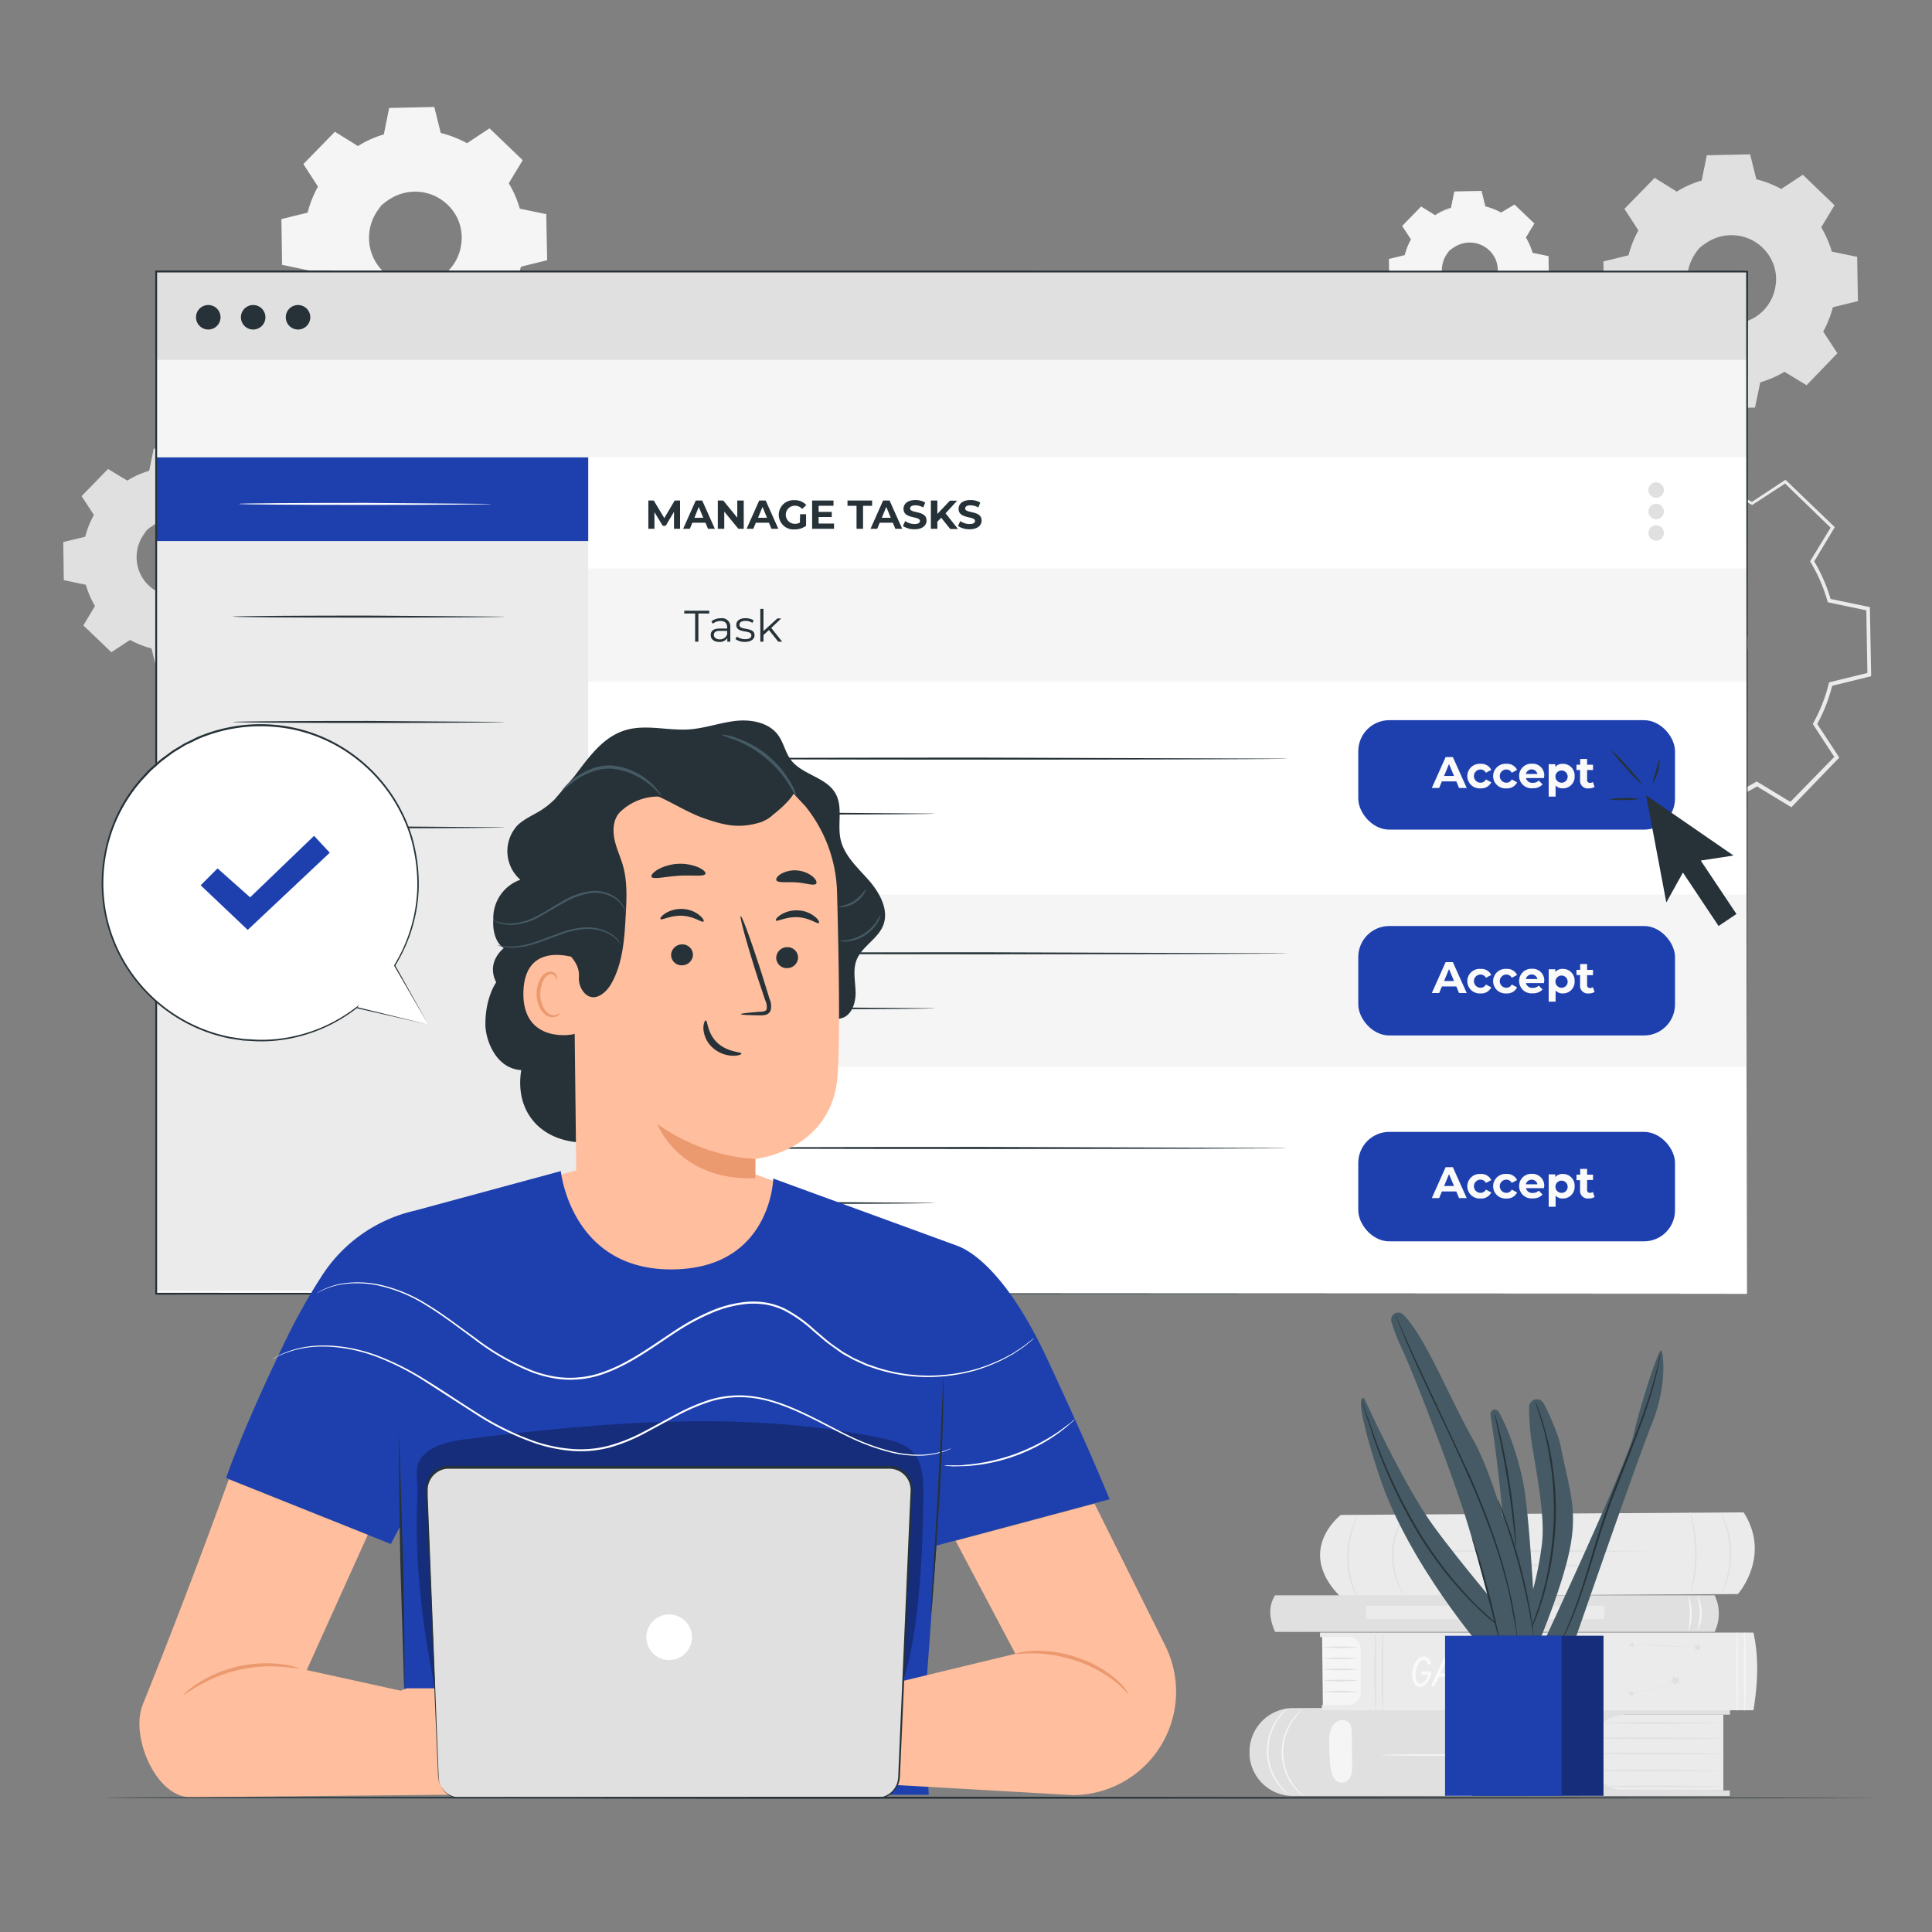 <svg xmlns="http://www.w3.org/2000/svg" xmlns:xlink="http://www.w3.org/1999/xlink" viewBox="0 0 500 500" xmlns:v="https://vecta.io/nano"><rect x="0" y="0" width="500" height="500" fill="#808080" stroke="none"/><style><![CDATA[.Q{fill:#263238}.R{fill:#e0e0e0}.S{fill:#1e40af}.T{fill:#f5f5f5}.U{fill:#ffbe9d}.V{fill:#ebebeb}.W{fill:#eb996e}.X{fill:#455a64}]]></style><path d="M347,392.07s-11.73,8.94-.49,20.75a1,1,0,0,0,.75.31l102.5-.59s8.75-9.82,1.49-21.14Z" class="V"/><path d="M427.06 401.4c0 .12-12.76.21-28.5.21s-28.51-.09-28.51-.21 12.76-.21 28.51-.21l28.5.21zm-15.94 3.71c0 .11-6 .21-13.4.21s-13.4-.1-13.4-.21 6-.21 13.4-.21 13.4.1 13.4.21zm26.42 7.1c-.06 0 .23-1.18.55-3.08a42.6 42.6 0 0 0-.14-14.94l-.6-3.07a3.53 3.53 0 0 1 .29.79 23.19 23.19 0 0 1 .59 2.22 36.46 36.46 0 0 1 .15 15.05l-.55 2.23a3.44 3.44 0 0 1-.29.8zm7.65-20.93a3 3 0 0 1 .46.74 9.79 9.79 0 0 1 .46.92l.52 1.25a22.35 22.35 0 0 1 1 3.4 25 25 0 0 1 .44 4.32 24.28 24.28 0 0 1-.38 4.32 20.87 20.87 0 0 1-.92 3.42 12.26 12.26 0 0 1-.5 1.26 7.32 7.32 0 0 1-.44.92 3.42 3.42 0 0 1-.44.75c-.08 0 .5-1.13 1.11-3a24.87 24.87 0 0 0 .82-3.39 27.83 27.83 0 0 0 .34-4.25 26.29 26.29 0 0 0-.41-4.24 24.47 24.47 0 0 0-.88-3.38l-1.18-3.04zm-82.05 21.06s-.19-.22-.48-.68a6.46 6.46 0 0 1-.48-.86 11.87 11.87 0 0 1-.55-1.17 19 19 0 0 1-1-3.24 21.23 21.23 0 0 1-.39-4.13 20.18 20.18 0 0 1 .51-4.12 17.3 17.3 0 0 1 1.08-3.2 10.42 10.42 0 0 1 .58-1.16 7.39 7.39 0 0 1 .5-.85 3.09 3.09 0 0 1 .5-.67c.07 0-.59 1-1.31 2.79a19.77 19.77 0 0 0-1 3.18 21.64 21.64 0 0 0-.47 4 22.27 22.27 0 0 0 .36 4.05 19.79 19.79 0 0 0 .9 3.2l1.25 2.86zm-11.07 2.5a4.18 4.18 0 0 1-.53-.77 9 9 0 0 1-.53-1 12.79 12.79 0 0 1-.62-1.32 21.69 21.69 0 0 1-1.18-3.62 24.94 24.94 0 0 1-.57-4.62 24.35 24.35 0 0 1 .37-4.65 21.57 21.57 0 0 1 1-3.66 14.25 14.25 0 0 1 .56-1.35 9.14 9.14 0 0 1 .49-1 4 4 0 0 1 .5-.8c.07 0-.59 1.21-1.27 3.23a24.64 24.64 0 0 0-.92 3.64 24.12 24.12 0 0 0 .21 9.12 23.59 23.59 0 0 0 1.07 3.59l1.42 3.21z" class="R"/><path d="M446,443.75v19.62H408V443.75Z" class="V"/><g class="R"><path d="M323.38 453.74v.52a11.24 11.24 0 0 0 11.29 10.53h113v-1.42h-26.78a9.81 9.81 0 0 1-9.8-9.81h0a9.81 9.81 0 0 1 9.8-9.81h26.84v-2.08l-113.07.38a11.3 11.3 0 0 0-11.28 11.69zm122.62.08c0 .12-7.81.21-17.43.21s-17.43-.09-17.43-.21 7.8-.2 17.43-.2l17.43.2zm-.59 4.42c0 .12-7.39.21-16.49.21s-16.5-.09-16.5-.21 7.39-.2 16.5-.2l16.49.2z"/><path d="M446 462.28c0 .12-6.64.21-14.83.21s-14.83-.09-14.83-.21 6.64-.2 14.83-.2l14.83.2zm0-12.43c0 .12-7.65.21-17.07.21s-17.08-.09-17.08-.21 7.65-.21 17.08-.21l17.07.21zm-.59-3.97c0 .11-6.81.21-15.2.21S415 446 415 445.88s6.8-.21 15.19-.21l15.22.21z"/></g><path d="M337.07 442.38a24.88 24.88 0 0 0-2.4 2.86 14.51 14.51 0 0 0 .2 16.8 23.81 23.81 0 0 0 2.47 2.8 3.73 3.73 0 0 1-.82-.6 12.86 12.86 0 0 1-1.89-2 14.33 14.33 0 0 1-.2-17.15 12.82 12.82 0 0 1 1.84-2.07 4.25 4.25 0 0 1 .8-.64zm-3.82-.38a23.69 23.69 0 0 0-2.4 2.86 14.52 14.52 0 0 0 .2 16.81 26.06 26.06 0 0 0 2.46 2.79 4.19 4.19 0 0 1-.81-.6 12.86 12.86 0 0 1-1.89-2 14.29 14.29 0 0 1-.2-17.15 12.82 12.82 0 0 1 1.84-2.07 3.9 3.9 0 0 1 .8-.64zm76.81.38a24.23 24.23 0 0 0-2.41 2.86 14.55 14.55 0 0 0 .2 16.8 23.81 23.81 0 0 0 2.47 2.8 3.85 3.85 0 0 1-.81-.6 12.86 12.86 0 0 1-1.89-2 14.31 14.31 0 0 1-.21-17.15 12.82 12.82 0 0 1 1.84-2.07 3.77 3.77 0 0 1 .81-.64zm-3.83-.38a26.2 26.2 0 0 0-2.4 2.86 14.52 14.52 0 0 0 .2 16.81 24.13 24.13 0 0 0 2.47 2.79 3.73 3.73 0 0 1-.82-.6 13.35 13.35 0 0 1-1.89-2 14.33 14.33 0 0 1-.2-17.15 12.82 12.82 0 0 1 1.84-2.07 4.25 4.25 0 0 1 .8-.64zm-56.3 14.5l-.1-8a5.66 5.66 0 0 0-.28-2 1.93 1.93 0 0 0-1.52-1.28c-1-.44-2.55.39-3.25 1.54a7.56 7.56 0 0 0-.78 3.91 55.25 55.25 0 0 0 .3 6.3 7.48 7.48 0 0 0 .74 2.89 2.41 2.41 0 0 0 4.57-.39 7.86 7.86 0 0 0 .32-2.97zm43.91-2.29c0 .11-8.18.2-18.25.2s-18.26-.09-18.26-.2 8.17-.21 18.26-.21l18.25.21zm-51.48-12.61l-.21-18.6h10.12l.35 18.6h-10.26z" class="T"/><path d="M351.68 426.31a52.81 52.81 0 0 1-9.41 0 52.81 52.81 0 0 1 9.41 0zm0 2.87a52.81 52.81 0 0 1-9.41 0 52.81 52.81 0 0 1 9.41 0zm0 2.87a52.81 52.81 0 0 1-9.41 0 52.81 52.81 0 0 1 9.41 0zm0 2.87a52.81 52.81 0 0 1-9.41 0 52.81 52.81 0 0 1 9.41 0zm0 2.87a52.81 52.81 0 0 1-9.41 0 52.81 52.81 0 0 1 9.41 0z" class="R"/><path d="M341.62,422.51H453.79c1.38,6.16,1.19,12.93,0,20.1H342.1v-1.37h6.82a3.22,3.22,0,0,0,3.22-3.22V426.9a3.23,3.23,0,0,0-3.22-3.23h-7.3Z" class="V"/><path d="M368.14 432.57H370a.49.49 0 0 1 .2.05.39.39 0 0 1 .2.35.37.37 0 0 1 0 .12 4.21 4.21 0 0 1-.12.48 5.31 5.31 0 0 1-1.17 2.12 2.23 2.23 0 0 1-1.6.83h-.23a1.82 1.82 0 0 1-1.27-.92 4.22 4.22 0 0 1-.56-2.25 6.43 6.43 0 0 1 .22-1.61 5.33 5.33 0 0 1 1.12-2.17 2.22 2.22 0 0 1 1.68-.89 1.57 1.57 0 0 1 .71.16 2.23 2.23 0 0 1 1.09 1.36.45.45 0 0 1 .05.19.36.36 0 0 1-.06.2.38.38 0 0 1-.34.2h-.13a.38.38 0 0 1-.26-.25h0a2 2 0 0 0-.22-.44 1 1 0 0 0-1.52-.31 3.33 3.33 0 0 0-1 1.47 5.62 5.62 0 0 0-.44 2.11 3.84 3.84 0 0 0 .32 1.66 1.08 1.08 0 0 0 1 .73 1.32 1.32 0 0 0 .9-.54 5 5 0 0 0 1-1.74h-1.34c-.29-.05-.44-.2-.45-.46a.5.5 0 0 1 0-.13.44.44 0 0 1 .36-.32zm6.36-3.65a.39.39 0 0 1 .05.13c.08.28.52 2.59 1.32 6.95a.2.2 0 0 1 0 .1.41.41 0 0 1-.05.21.37.37 0 0 1-.34.21h-.06a.37.37 0 0 1-.31-.28l-.45-2.31h-2.3l-1.11 2.32a.3.3 0 0 1 0 .08.44.44 0 0 1-.34.2.44.44 0 0 1-.22-.07.4.4 0 0 1-.19-.34.27.27 0 0 1 0-.12l.34-.76 2.9-6.23a.42.42 0 0 1 .39-.28.4.4 0 0 1 .37.19zm-.5 1.55l-1.25 2.62h1.76zm6.76 6.05h-3.38a.44.44 0 0 1-.22-.07.63.63 0 0 1-.16-.45h0q0-.19.93-6.92v-.15a.39.39 0 0 1 .37-.24.34.34 0 0 1 .18 0 .37.37 0 0 1 .22.36c0 .3-.11.94-.23 1.9l-.61 4.67h2.87a.54.54 0 0 1 .22.05.37.37 0 0 1 .26.37.51.51 0 0 1 0 .13.49.49 0 0 1-.45.35zm4.62-7.6a.39.39 0 0 1 .05.13c.08.28.52 2.59 1.32 6.95a.2.2 0 0 1 0 .1.54.54 0 0 1 0 .21.37.37 0 0 1-.34.21h-.06a.36.36 0 0 1-.31-.28l-.45-2.31h-2.3l-1.11 2.32a.3.3 0 0 1 0 .08.44.44 0 0 1-.34.2.44.44 0 0 1-.22-.07.4.4 0 0 1-.19-.34.27.27 0 0 1 0-.12l.34-.76 2.9-6.23a.42.42 0 0 1 .38-.28.4.4 0 0 1 .33.19zm-.5 1.55l-1.25 2.62h1.76zm5.89 2.44l.61 1.69.52 1.53a.36.36 0 0 1-.06.2.39.39 0 0 1-.34.19.38.38 0 0 1-.33-.28l-.07-.17-.9-2.38-1.91 2.61a.51.51 0 0 1-.36.22.42.42 0 0 1-.21-.06.37.37 0 0 1-.19-.34V436a1.09 1.09 0 0 1 .2-.33l2.13-3-.23-.64-1.08-3a.35.35 0 0 1 .05-.2.34.34 0 0 1 .33-.2.38.38 0 0 1 .37.22l1.13 3 2.26-3.07a.43.43 0 0 1 .35-.19.41.41 0 0 1 .19 0 .38.38 0 0 1 .2.36.49.49 0 0 1-.05.18zm8.37-4.17a.41.41 0 0 1 .18.05.39.39 0 0 1 .22.34l-.92 7.09a4.26 4.26 0 0 1-.72 1.84 2.6 2.6 0 0 1-3.33.82 2.4 2.4 0 0 1-1.19-1.05.41.41 0 0 1-.05-.19.36.36 0 0 1 .06-.2.38.38 0 0 1 .35-.2.35.35 0 0 1 .3.16 2.21 2.21 0 0 0 1.74 1 1.75 1.75 0 0 0 1.34-.68 3.78 3.78 0 0 0 .74-2.13 1.93 1.93 0 0 1-.5.53 2 2 0 0 1-1.21.4h-.22a1.8 1.8 0 0 1-1.29-.92 4.22 4.22 0 0 1-.56-2.25l.05-1.27c.07-.69.22-1.66.46-2.92a.49.49 0 0 1 0-.11.37.37 0 0 1 .36-.28.39.39 0 0 1 .2.06.35.35 0 0 1 .2.32c0 .21-.07.72-.19 1.54a20.94 20.94 0 0 0-.27 2.36 4.71 4.71 0 0 0 .31 1.83c.23.55.56.83 1 .83h.13a1.85 1.85 0 0 0 1-.81 4.93 4.93 0 0 0 .84-1.86l.51-3.86a1.09 1.09 0 0 1 0-.17.39.39 0 0 1 .46-.27z" fill="#fafafa"/><path d="M449.58 442.87c-.12 0-.21-4.62-.21-10.31s.09-10.31.21-10.31.2 4.61.2 10.31-.09 10.31-.2 10.31z" class="T"/><use xlink:href="#A" class="R"/><use xlink:href="#A" x="93.76" class="T"/><g class="R"><use xlink:href="#A" x="-1.84"/><path d="M422.38 425.65h0l11.85 9.56.11.09h-.13l-1.58.42-10 2.63h0l-9.07-3.85-2.57-1.1-.68-.29-.17-.08h-.06.07l.17.07.69.28 2.58 1.07 9.09 3.8h0l10-2.64 1.57-.42v.12l-11.83-9.6"/><path d="M433.14 433.69l.65.6.87-.18-.38.8.44.77-.88-.12-.59.67-.16-.88-.82-.35.78-.43.09-.88zm-11.37 3.76l.44.37.55-.15-.21.53.32.48-.57-.04-.36.45-.14-.55-.54-.21.49-.3.02-.58zm-12.56-5.15l.7.05.44-.56.17.68.67.25-.6.37-.03.71-.54-.45-.68.19.26-.65-.39-.59zm29.25-6.5l.7.04.44-.55.17.68.66.24-.59.38-.03.7-.54-.45-.68.2.26-.66-.39-.58zm-16.66-.47l.45.03.28-.35.11.43.42.16-.38.24-.01.45-.35-.29-.43.13.16-.42-.25-.38z"/><path d="M439.45 426.29l-8.57-.28-8.56-.45c0-.04 3.84.08 8.57.28l8.56.45zm4.3-3.95H330c-1.49-3.39-1.86-6.6 0-9.47h113.75a10.94 10.94 0 0 1 0 9.47z"/></g><path d="M353.55 415.57h61.63v3.45h-61.63z" class="V"/><path d="M334.36 422.39a3.12 3.12 0 0 1-.9-1.15 8.17 8.17 0 0 1-1-3.36 8.37 8.37 0 0 1 .43-3.49 3.27 3.27 0 0 1 .69-1.28 11.93 11.93 0 0 1-.41 1.37 9.92 9.92 0 0 0-.3 3.36 9.73 9.73 0 0 0 .89 3.27 13.54 13.54 0 0 1 .6 1.28zm2.46 0a3.24 3.24 0 0 1-.9-1.15 8.33 8.33 0 0 1-.6-6.85 3.19 3.19 0 0 1 .68-1.28 10.54 10.54 0 0 1-.4 1.37 9.5 9.5 0 0 0 .58 6.63 13.54 13.54 0 0 1 .64 1.28z" class="R"/><path d="M439.15 422.17a19.43 19.43 0 0 0 .8-4.63 19.09 19.09 0 0 0-.75-4.64 8.15 8.15 0 0 1 1.17 4.64 8.43 8.43 0 0 1-1.22 4.63zm-2.15-.03c-.12 0 .36-2 .35-4.53s-.48-4.51-.36-4.54a11.06 11.06 0 0 1 .77 4.54 10.89 10.89 0 0 1-.76 4.53z" class="T"/><g class="R"><path d="M433.91 49.63a27.29 27.29 0 0 1 6.55-2.85l1.35-6.48 11-.19 1.58 6.43a26.9 26.9 0 0 1 6.61 2.61l5.54-3.63 7.88 7.62-3.42 5.65a27.18 27.18 0 0 1 2.85 6.56l6.48 1.35.19 11-6.43 1.58a27.3 27.3 0 0 1-2.61 6.64l3.62 5.54-7.61 7.88-5.66-3.43a27 27 0 0 1-6.55 2.85l-1.35 6.48-11 .19-1.55-6.43a26.9 26.9 0 0 1-6.64-2.61L429.2 100l-7.88-7.61 3.43-5.66a27.18 27.18 0 0 1-2.85-6.56l-6.48-1.35-.19-11 6.43-1.58a26.9 26.9 0 0 1 2.61-6.64l-3.63-5.54 7.61-7.88 5.66 3.43zm5.84 14.59a11.76 11.76 0 1 0 16.62-.29 11.76 11.76 0 0 0-16.62.29z"/><path d="M439.75 64.22a9.17 9.17 0 0 1 2.19-1.92 11.73 11.73 0 0 1 7.67-1.81 11.85 11.85 0 0 1 5.21 1.85 12 12 0 0 1 4.18 4.75 11.72 11.72 0 0 1 1.07 3.3 11.25 11.25 0 0 1 .06 3.62 12 12 0 0 1-9.92 10.27 11.3 11.3 0 0 1-3.62.07 11.53 11.53 0 0 1-3.33-1 12.07 12.07 0 0 1-4.9-4 11.88 11.88 0 0 1-2-5.15 11.73 11.73 0 0 1 1.54-7.72 9.07 9.07 0 0 1 1.84-2.26c.07.06-.71.77-1.61 2.39a11.69 11.69 0 0 0-1.3 7.52 11.53 11.53 0 0 0 6.71 8.7 10.79 10.79 0 0 0 3.17.88 10.64 10.64 0 0 0 3.42-.08 11.39 11.39 0 0 0 9.38-9.71 10.65 10.65 0 0 0 0-3.43 11 11 0 0 0-1-3.13 11.54 11.54 0 0 0-8.92-6.4 11.65 11.65 0 0 0-7.48 1.57c-1.61.96-2.3 1.76-2.36 1.69zm-5.84-14.59l-.36-.19-1.09-.63-4.26-2.52h.13l-7.56 7.93v-.21l3.65 5.52.06.1-.05.1a26.93 26.93 0 0 0-2.58 6.61v.13h-.13l-6.43 1.59.19-.23.21 11-.21-.26 6.52 1.3h.16l.05.16a26.39 26.39 0 0 0 2.79 6.51l.09.15-.09.16-3.43 5.66v-.37l7.89 7.6h-.39l5.53-3.63.16-.11.17.1a26.85 26.85 0 0 0 6.57 2.57l.19.05.05.19 1.58 6.43-.33-.25 11-.19-.32.26 1.34-6.48v-.2l.2-.06a26.63 26.63 0 0 0 6.46-2.8h0l.18-.1.17.1 5.63 3.38h-.42l7.61-7.88v.41L471.22 86l-.11-.17.1-.18a26.65 26.65 0 0 0 2.58-6.56l.05-.19h.19l6.44-1.57-.25.32-.18-11 .25.3-6.49-1.36h-.17v-.17a26.7 26.7 0 0 0-2.9-6.42l-.09-.16.09-.15 3.44-5.69.05.35-7.87-7.63h.32l-5.54 3.62-.13.08-.12-.08a27.21 27.21 0 0 0-6.59-2.61h-.13v-.13l-1.55-6.44.19.16-10.95.14.14-.12-1.39 6.48v.06h-.07a27.7 27.7 0 0 0-5 1.92l-1.18.62a2.17 2.17 0 0 1-.4.2 2.84 2.84 0 0 1 .37-.25l1.15-.66a25.56 25.56 0 0 1 5-2l-.08.08 1.31-6.49v-.12h.12l11-.24h.15v.16l1.6 6.43-.16-.17a27.38 27.38 0 0 1 6.71 2.62h-.25l5.53-3.64.17-.11.15.14 7.9 7.59.16.16-.12.19-3.42 5.67v-.31a27.51 27.51 0 0 1 2.89 6.62l-.23-.21 6.48 1.34h.25v.25l.2 11v.26l-.25.06-6.43 1.58.24-.23a27.18 27.18 0 0 1-2.65 6.66v-.34l3.63 5.54.15.22-.19.19-7.6 7.89-.19.19-.23-.14-5.66-3.43h.35a26.73 26.73 0 0 1-6.65 2.88l.24-.25-1.35 6.48-.05.26h-.27l-11 .18h-.26l-.06-.26-1.57-6.43.23.24a27.7 27.7 0 0 1-6.72-2.65h.33l-5.54 3.63-.21.14-.18-.18-7.87-7.62-.17-.17.12-.2 3.44-5.65v.3a27.35 27.35 0 0 1-2.87-6.63l.21.2-6.48-1.37h-.2v-.22l-.16-11v-.19h.19l6.43-1.56-.16.16a27.09 27.09 0 0 1 2.66-6.69v.2l-3.61-5.55-.07-.11.09-.1 7.66-7.84.06-.06h.07l4.17 2.59 1.07.68a3.59 3.59 0 0 1 .39.3zM32.92 124.41a24.06 24.06 0 0 1 5.74-2.49l1.18-5.67 9.58-.17 1.38 5.63a23.25 23.25 0 0 1 5.81 2.29l4.85-3.17 6.89 6.66-3 5a23.82 23.82 0 0 1 2.49 5.73l5.67 1.18.17 9.58-5.63 1.38a23 23 0 0 1-2.29 5.82l3.18 4.82-6.66 6.9-5-3a23.05 23.05 0 0 1-5.73 2.49L50.42 173l-9.58.17-1.38-5.62a23.73 23.73 0 0 1-5.82-2.29l-4.84 3.17-6.9-6.65 3-4.95a23.28 23.28 0 0 1-2.49-5.74l-5.68-1.18-.16-9.58L22.2 139a23.66 23.66 0 0 1 2.29-5.81l-3.17-4.85 6.68-6.93 5 3zM38 137.18a10.28 10.28 0 1 0 14.54-.26 10.28 10.28 0 0 0-14.54.26z"/><path d="M38 137.18a7.75 7.75 0 0 1 2-1.68 10.27 10.27 0 0 1 6.71-1.59 10.45 10.45 0 0 1 8.24 5.77 10.1 10.1 0 0 1 .94 2.89 9.9 9.9 0 0 1 0 3.17 10.5 10.5 0 0 1-8.67 9 9.94 9.94 0 0 1-3.17.05 9.83 9.83 0 0 1-2.92-.83 10.59 10.59 0 0 1-4.28-3.54 10.46 10.46 0 0 1-1.78-4.5 10.26 10.26 0 0 1 1.35-6.76 7.62 7.62 0 0 1 1.61-2 24.86 24.86 0 0 0-1.41 2.08 10.35 10.35 0 0 0-1.14 6.59 10.09 10.09 0 0 0 5.87 7.6 9.57 9.57 0 0 0 2.77.77 9.46 9.46 0 0 0 3-.06 10 10 0 0 0 8.2-8.5 9.42 9.42 0 0 0 0-3 9.05 9.05 0 0 0-.87-2.74 10.05 10.05 0 0 0-7.8-5.6 10.32 10.32 0 0 0-6.54 1.37 25.08 25.08 0 0 0-2.11 1.51zm-5.08-12.77a2.33 2.33 0 0 1-.31-.17l-.95-.55-3.74-2.2h.12l-6.62 6.94v-.19l3.19 4.83.06.09-.05.09a23.67 23.67 0 0 0-2.23 5.75v.11h-.11l-5.62 1.39.16-.2.19 9.58-.19-.22 5.68 1.17h.14v.14a23.59 23.59 0 0 0 2.47 5.66l.08.13-.08.14-3 4.95v-.32l6.9 6.65h-.34l4.82-3.18.14-.09.15.08a23.06 23.06 0 0 0 5.74 2.26h.17v.17l1.39 5.62-.29-.22 9.58-.17-.28.23 1.18-5.67v-.17l.17-.05a22.92 22.92 0 0 0 5.65-2.46h0l.15-.09.15.09 5 3-.36.05 6.66-6.89v.36l-3.17-4.85-.09-.14.08-.15a22.93 22.93 0 0 0 2.26-5.75V150h.16l5.63-1.38-.21.28-.16-9.58.21.26-5.67-1.19h-.15v-.16a23.2 23.2 0 0 0-2.45-5.67l-.08-.13.08-.13 3-5v.3L61.3 121h.28l-4.85 3.16-.11.07-.11-.06a23.67 23.67 0 0 0-5.76-2.29h-.11v-.12l-1.36-5.63.17.13-9.58.13.12-.1-1.21 5.66v.05h-.06a24.38 24.38 0 0 0-4.38 1.69l-1 .54a3 3 0 0 1-.35.17l.32-.22 1-.58a22.68 22.68 0 0 1 4.38-1.78l-.07.07 1.15-5.68v-.1h.1l9.59-.21h.13v.14l1.4 5.62-.15-.14a23.8 23.8 0 0 1 5.88 2.29h-.22l4.83-3.19.15-.1.13.13 6.91 6.64.14.14-.1.16-3 5v-.26a23.51 23.51 0 0 1 2.52 5.79l-.2-.19 5.68 1.17.21.05v.22l.18 9.58v.22l-.21.06-5.63 1.38.21-.21a23.88 23.88 0 0 1-2.32 5.86V156q1.56 2.4 3.17 4.84l.13.19-.16.17-6.66 6.9-.16.17-.2-.12-5-3h.3a24.3 24.3 0 0 1-5.8 2.52l.21-.23-1.18 5.67-.05.23h-.24l-9.58.16h-.23v-.23l-1.38-5.63.21.21a23.65 23.65 0 0 1-5.88-2.32h.29L29 168.67l-.18.12-.16-.15-6.94-6.64-.15-.15.11-.18 3-5v.33a24 24 0 0 1-2.51-5.8l.19.17-5.67-1.19h-.18V150q-.07-5.06-.14-9.59v-.16h.17l5.63-1.37-.14.14a23.73 23.73 0 0 1 2.32-5.85v.18l-3.16-4.85-.06-.11.08-.08 6.69-6.86h.06.06l3.65 2.27.94.59z"/></g><g class="T"><path d="M92.62 37.85a28.14 28.14 0 0 1 6.84-3l1.42-6.78 11.45-.2 1.67 6.75a27.64 27.64 0 0 1 6.94 2.74l5.79-3.8 8.24 8-3.58 5.92a28 28 0 0 1 3 6.85l6.78 1.41.2 11.45-6.77 1.61a28.42 28.42 0 0 1-2.74 6.94l3.8 5.79-8 8.24-5.92-3.58a28 28 0 0 1-6.85 3l-1.41 6.78-11.45.2-1.65-6.72a28.65 28.65 0 0 1-7-2.74l-5.78 3.8-8.24-8L83 76.6a28 28 0 0 1-3-6.85l-6.78-1.41-.2-11.45 6.72-1.65a28.1 28.1 0 0 1 2.74-7l-3.8-5.78 8-8.24 5.92 3.58zm6.1 15.26a12.29 12.29 0 1 0 17.38-.3 12.28 12.28 0 0 0-17.38.3z"/><path d="M98.72 53.11a9.13 9.13 0 0 1 2.29-2 12.26 12.26 0 0 1 8-1.89 12.38 12.38 0 0 1 5.44 1.93 12.67 12.67 0 0 1 4.41 5 12.59 12.59 0 0 1 1.19 7.23 12.53 12.53 0 0 1-10.38 10.74 12.5 12.5 0 0 1-7.27-.93 12.54 12.54 0 0 1-5.11-4.23 12.37 12.37 0 0 1-.51-13.45 9.16 9.16 0 0 1 1.92-2.36c.07.06-.74.81-1.69 2.49a12.29 12.29 0 0 0-1.35 7.87 12 12 0 0 0 7 9.09 11.05 11.05 0 0 0 3.31.92 11.35 11.35 0 0 0 3.58-.08 11.9 11.9 0 0 0 9.8-10.15 11 11 0 0 0 0-3.58 11.31 11.31 0 0 0-1-3.28 12.09 12.09 0 0 0-4.15-4.76 11.94 11.94 0 0 0-5.2-1.97 12.27 12.27 0 0 0-7.82 1.64c-1.68 1-2.4 1.84-2.46 1.77zm-6.1-15.26a2 2 0 0 1-.39-.2L91.1 37l-4.46-2.64h.14l-7.91 8.29v-.22l3.82 5.77.07.11-.06.11A27.63 27.63 0 0 0 80 55.3v.13h-.14l-6.72 1.67.19-.25.23 11.45-.22-.27 6.78 1.4h.17v.16a27.92 27.92 0 0 0 3 6.78l.1.15-.1.16-3.57 5.92-.06-.39 8.25 7.95h-.4l5.78-3.8.17-.11.18.1a27.88 27.88 0 0 0 6.86 2.7h.2v.2l1.66 6.73-.34-.26 11.45-.21-.34.28 1.41-6.78v-.21l.21-.06a27.86 27.86 0 0 0 6.75-2.93h0l.19-.11.18.11 5.91 3.59-.43.06 8-8.24v.43l-3.79-5.79-.11-.17.1-.18a27.43 27.43 0 0 0 2.7-6.87l.05-.2h.21l6.72-1.65-.26.33-.19-11.45.26.31-6.77-1.42h-.19l-.05-.18a27.83 27.83 0 0 0-2.94-6.78l-.09-.15.09-.16 3.6-5.91.05.36-8.22-8h.33l-5.8 3.78-.13.08-.13-.07a27.61 27.61 0 0 0-6.88-2.73h-.14v-.13L112.13 28l.2.16-11.45.15.15-.13-1.45 6.77v.07h-.06a28.33 28.33 0 0 0-5.24 2l-1.28.63a2.38 2.38 0 0 1-.41.2l.38-.26 1.21-.69a27.37 27.37 0 0 1 5.22-2.13l-.08.09 1.37-6.79v-.13h.12l11.45-.25h.17v.16l1.67 6.72-.1-.17a28.06 28.06 0 0 1 7 2.74h-.26l5.77-3.81.18-.12.16.15 8.26 7.94.16.16-.12.2-3.57 5.92v-.31a28.06 28.06 0 0 1 3 6.92l-.23-.22 6.77 1.4h.26v.26q.1 5.58.22 11.45v.27l-.26.06-6.72 1.66.25-.25a28.34 28.34 0 0 1-2.77 7v-.35l3.8 5.78.15.23-.19.2L128 90l-.19.2-.24-.15-5.92-3.58h.35a28.19 28.19 0 0 1-6.93 3l.25-.27-1.41 6.78-.06.27h-.28l-11.45.2h-.28l-.06-.27-1.65-6.72.25.25a28.72 28.72 0 0 1-7-2.78h.35l-5.79 3.79-.22.14-.19-.18-8.23-8-.18-.18.13-.21 3.59-5.91v.31a28.43 28.43 0 0 1-3-6.93L80 70l-6.78-1.42-.22-.01v-.22l-.17-11.45v-.2l.19-.05L79.75 55l-.17.17a28 28 0 0 1 2.78-7v.22l-3.77-5.8-.07-.13.09-.1 8-8.19.06-.07.08.05 4.36 2.71 1.12.71zM371.39 55.7a16.5 16.5 0 0 1 4.12-1.79l.85-4.09 6.9-.12 1 4a17.08 17.08 0 0 1 4.19 1.65l3.48-2.29 5 4.79-2.16 3.57a17.27 17.27 0 0 1 1.79 4.12l4.08.85.12 6.9-4.05 1a16.66 16.66 0 0 1-1.71 4.23l2.31 3.48-4.79 5-3.52-2.2a17.15 17.15 0 0 1-4.13 1.8l-.87 4.08-6.9.12-1-4a17.17 17.17 0 0 1-4.18-1.65l-3.49 2.29-5-4.79 2.19-3.65a16.5 16.5 0 0 1-1.79-4.12l-4.09-.85-.12-6.9 4.05-1a17 17 0 0 1 1.65-4.13L363 58.5l4.79-5 3.56 2.16zm3.68 9.19a7.39 7.39 0 1 0 10.46-.19 7.39 7.39 0 0 0-10.46.19z"/><path d="M375.07 64.89a5.36 5.36 0 0 1 1.37-1.21 7.44 7.44 0 0 1 8.11 0 7.61 7.61 0 0 1 2.66 3 7.62 7.62 0 0 1 .71 4.36 7.55 7.55 0 0 1-6.25 6.47 7.21 7.21 0 0 1-2.27 0 6.7 6.7 0 0 1-2.1-.6 7.48 7.48 0 0 1-3.08-2.54 7.49 7.49 0 0 1-.31-8.11 5.53 5.53 0 0 1 1.16-1.41 16.16 16.16 0 0 0-1 1.5 7.34 7.34 0 0 0-.82 4.73 7.24 7.24 0 0 0 4.23 5.48 6.6 6.6 0 0 0 2 .55 6.82 6.82 0 0 0 2.16 0 7.18 7.18 0 0 0 5.9-6.12 6.79 6.79 0 0 0 0-2.16 7 7 0 0 0-.62-2 7.3 7.3 0 0 0-10.33-3 14.27 14.27 0 0 0-1.52 1.06zm-3.68-9.19l-.23-.12-.68-.4-2.69-1.59h.08l-4.76 5v-.13l2.29 3.48.05.06v.07a16.54 16.54 0 0 0-1.62 4.15v.08h-.08l-4 1 .11-.15.14 6.9-.13-.16 4.08.84h.11v.1a16.44 16.44 0 0 0 1.78 4.08l.05.09-.05.1-2.16 3.57v-.24l5 4.79h-.25l3.49-2.29.1-.06.11.06a16.69 16.69 0 0 0 4.13 1.62h.12v.12l1 4-.21-.16 6.9-.12-.21.17.85-4.09v-.12h.12a16.49 16.49 0 0 0 4.07-1.77h0l.11-.06.1.06 3.57 2.16h-.26l4.79-5V82l-2.28-3.49-.07-.11.06-.11a16.23 16.23 0 0 0 1.63-4.13v-.12h.12l4.05-1-.15.2q-.06-3.53-.12-6.89l.16.18-4.08-.85h-.11v-.12a17.14 17.14 0 0 0-1.77-4.08l-.06-.09.06-.1 2.17-3.56v.22l-4.95-4.8h.2l-3.49 2.28h-.08-.08a16.66 16.66 0 0 0-4.14-1.64h-.08v-.09l-1-4.05.12.1-6.89.09.09-.08-.88 4.08h0 0a17.71 17.71 0 0 0-3.15 1.21l-.74.39-.25.13a1.74 1.74 0 0 1 .23-.16l.73-.42a16.25 16.25 0 0 1 3.15-1.28h-.05l.82-4.09v-.07h.07l6.9-.15h.1v.1l1 4-.1-.1a16.6 16.6 0 0 1 4.22 1.65h-.16l3.42-2.05.11-.07.1.09 5 4.78.1.1-.14.1-2.16 3.56v-.19a17.34 17.34 0 0 1 1.82 4.17l-.14-.13 4.08.84h.15v.16q.07 3.36.13 6.9v.16h-.16l-4 1 .15-.15a17.21 17.21 0 0 1-1.66 4.24v-.16l2.29 3.49.09.14-.12.12-4.79 5-.12.12-.14-.08-3.57-2.19h.21a17.07 17.07 0 0 1-4.17 1.81l.15-.16-.85 4.08v.17H384l-6.89.12h-.17v-.16l-1-4 .06.14a17.12 17.12 0 0 1-4.23-1.67h.23l-3.49 2.28-.13.09-.12-.11-4.95-4.8-.11-.1.08-.13 2.16-3.56v.19a17.08 17.08 0 0 1-1.8-4.17l.13.12-4.08-.86h-.13v-.14l-.11-6.89V67h.12l4.05-1-.1.11a17 17 0 0 1 1.67-4.22v.13l-2.28-3.49v-.07l.06-.07 4.82-4.93h0 0l2.63 1.63.67.43a1.74 1.74 0 0 1 .3.18z"/></g><path d="M425.39 217.69h0l-2.45-10a42 42 0 0 1-10.31-4.06l-8.63 5.65h0l-12.26-11.84h0l5.32-8.78a41.7 41.7 0 0 1-4.41-10.16l-10.09-2.1h0l-.3-17h0l10-2.44a41.82 41.82 0 0 1 4-10.31l-5.64-8.61h0l11.84-12.27h0l8.79 5.33a41.67 41.67 0 0 1 10.15-4.42l2.1-10.08h0l17.05-.3h0l2.45 10a42 42 0 0 1 10.31 4.06l8.6-5.64h0l12.26 11.84h0l-5.17 8.7a41.7 41.7 0 0 1 4.41 10.16l10.08 2.1h0l.3 17h0l-10 2.45a41.75 41.75 0 0 1-4 10.3l5.64 8.61h0l-11.84 12.26h0l-8.79-5.33a41.4 41.4 0 0 1-10.16 4.42l-2.09 10.08h0zm-12.76-14.11h0a41.6 41.6 0 0 0 10.37 4.06h0l2.45 10 17-.3 2.1-10.07h0a41.67 41.67 0 0 0 10.17-4.43h0l8.78 5.33L475.3 196l-5.63-8.6h0a41.92 41.92 0 0 0 4.07-10.4h0 0l10-2.44-.3-17-10.07-2.1h0a42.26 42.26 0 0 0-4.42-10.18h0l5.32-8.78L462 124.67l-8.6 5.64h0a41.6 41.6 0 0 0-10.33-4.06h0l-2.44-10-17 .3-2.09 10.07h0a41.26 41.26 0 0 0-10.17 4.38h0l-8.78-5.32-11.8 12.22 5.64 8.6h0a42.07 42.07 0 0 0-4.06 10.32h0 0l-10 2.45.29 17 10.07 2.1h0a41.87 41.87 0 0 0 4.42 10.18h0l-5.32 8.78L404 209.21zm20.93-18.9a18.29 18.29 0 0 1-.31-36.58h.33a18.29 18.29 0 0 1 .31 36.58zm-13.13-31h0a18.24 18.24 0 0 0 13.11 30.91h.33a18.24 18.24 0 0 0-.31-36.48h-.33a18.07 18.07 0 0 0-12.8 5.57z" class="R"/><path d="M420.43 153.7a13.91 13.91 0 0 1 3.4-3 18.14 18.14 0 0 1 11.92-2.81 18.36 18.36 0 0 1 8.1 2.87 18.81 18.81 0 0 1 6.55 7.38 18.72 18.72 0 0 1 1.76 10.75 18.63 18.63 0 0 1-15.42 16 17.7 17.7 0 0 1-5.62.1 17.49 17.49 0 0 1-5.18-1.48 18.71 18.71 0 0 1-7.61-6.29 18.43 18.43 0 0 1-3.16-8 18.14 18.14 0 0 1 2.4-12 13.78 13.78 0 0 1 2.86-3.5c.1.08-1.1 1.2-2.51 3.7a18.28 18.28 0 0 0-2 11.7 17.87 17.87 0 0 0 10.43 13.51 17.79 17.79 0 0 0 10.24 1.25 17.66 17.66 0 0 0 14.57-15.09 17.82 17.82 0 0 0-1.61-10.19 17.85 17.85 0 0 0-13.87-10 18.22 18.22 0 0 0-11.61 2.43 43.18 43.18 0 0 0-3.64 2.67zm-9.08-22.7l-.56-.3-1.69-1-6.63-3.91h.21l-11.76 12.32v-.33l5.68 8.58.1.15-.09.17a41.61 41.61 0 0 0-4 10.26l-.05.2h-.2l-10 2.48.28-.37.34 17-.33-.39 10.12 2.14h.26l.07.25a41.59 41.59 0 0 0 4.4 10.07l.14.23-.14.24-5.32 8.8-.08-.58 12.26 11.81h-.6l8.6-5.65.25-.17.26.15a42 42 0 0 0 10.21 4l.3.07.07.3 2.46 10-.51-.39 17-.3-.5.41 2.09-10.08.07-.31.3-.08a41.42 41.42 0 0 0 10-4.37h0l.28-.16.27.16 8.79 5.33-.65.09L475 195.59l-.06.64-5.63-8.6-.17-.26.15-.28a41 41 0 0 0 4-10.2l.07-.29.3-.08 10-2.44-.38.49q-.15-8.72-.28-17l.38.46-10.07-2.11-.28-.06-.08-.27a41.29 41.29 0 0 0-4.36-10.07l-.14-.24.14-.23 5.35-8.79.07.54-12.23-11.85h.5l-8.62 5.62-.19.13-.2-.11a41.21 41.21 0 0 0-10.27-4.04h-.21l-.05-.2-2.41-10 .3.24-17 .22.22-.19-2.16 10.07v.1h-.1a42.86 42.86 0 0 0-7.78 3l-1.83 1-.62.31a5.79 5.79 0 0 1 .57-.39l1.8-1a40.33 40.33 0 0 1 7.77-3.17l-.12.13 2-10.09v-.18h.19l17-.37h.25l.06.24 2.48 10-.25-.25a42.11 42.11 0 0 1 10.51 3.98h-.39l8.59-5.66.27-.17.23.22 12.27 11.8.25.24-.18.3-5.31 8.81V145a42.14 42.14 0 0 1 4.48 10.28l-.35-.33 10.08 2.09.37.08v.38q.15 8.31.32 17v.5l-.38.1-10 2.46.37-.37a42 42 0 0 1-4.1 10.45v-.53l5.64 8.6.23.35-.29.3-11.82 12.25-.29.3-.36-.21-8.8-5.34h.55a42.27 42.27 0 0 1-10.29 4.47l.36-.39-2.1 10.07-.08.41h-.42l-17 .29H425l-.1-.39-2.44-10 .37.37a42.26 42.26 0 0 1-10.44-4.19h.51l-8.61 5.63-.32.22-.28-.27-12.24-11.85-.27-.26.2-.31 5.34-8.79v.46a42 42 0 0 1-4.45-10.29l.33.3-10.07-2.11-.33-.07v-.33l-.26-17V159l.29-.07 10-2.43-.25.25a42.06 42.06 0 0 1 4.13-10.39v.32l-5.6-8.63-.12-.18.15-.15 11.9-12.18.09-.1.11.07 6.48 4 1.67 1.06a3.27 3.27 0 0 1 .56.43z" class="V"/><path d="M40.37 70.63h411.75v264.22H40.37z" fill="#fff"/><path d="M152.22 147.15h299.89v29.22H152.22zm0 84.35h299.89v44.64H152.22z" class="T"/><path d="M40.37 112.38h111.86v221.71H40.37z" class="V"/><path d="M40.37 118.32h111.86v21.7H40.37z" class="S"/><g class="Q"><path d="M130.6 159.58c0 .14-15.74.26-35.16.26s-35.16-.12-35.16-.26 15.74-.26 35.16-.26l35.16.26zm0 27.26c0 .14-15.74.26-35.16.26s-35.16-.12-35.16-.26 15.74-.26 35.16-.26l35.16.26zm0 27.26c0 .15-15.74.26-35.16.26s-35.16-.11-35.16-.26 15.74-.26 35.16-.26l35.16.26zm43.83-77.25v-4.39l-2.15 3.62h-.76l-2.15-3.53v4.3h-1.58v-7.32h1.4l2.73 4.55 2.7-4.55H176v7.32zm8.15-1.57h-3.4l-.65 1.57h-1.73l3.26-7.32h1.67l3.27 7.32h-1.77zM182 134l-1.16-2.81-1.12 2.81zm10.48-4.47v7.32h-1.39l-3.65-4.44v4.44h-1.67v-7.32h1.4l3.64 4.44v-4.44zm6.52 5.75h-3.39l-.65 1.57h-1.74l3.26-7.32h1.68l3.27 7.32h-1.78zm-.5-1.28l-1.16-2.81-1.16 2.81zm8.56-.92h1.55v3a5 5 0 0 1-3 .93 3.79 3.79 0 1 1 0-7.56 3.94 3.94 0 0 1 3.07 1.26l-1.09 1a2.46 2.46 0 0 0-1.89-.83 2.34 2.34 0 1 0 0 4.68 2.66 2.66 0 0 0 1.31-.31zm8.78 2.41v1.36h-5.66v-7.32h5.53v1.36h-3.85v1.59h3.4v1.32h-3.4v1.69zm5.83-4.58h-2.34v-1.38h6.37v1.38h-2.34v5.94h-1.69zm9.4 4.37h-3.4l-.65 1.57h-1.73l3.26-7.32h1.67l3.27 7.32h-1.78zm-.54-1.28l-1.16-2.81-1.16 2.81z"/><use xlink:href="#B"/><path d="M243.59,134l-1,1v1.85h-1.68v-7.32h1.68V133l3.24-3.42h1.88l-3,3.26,3.21,4.06h-2Z"/><use xlink:href="#B" x="14.25"/><path d="M179.9 158.78h-2.82v-.73h6.48v.73h-2.82v7.29h-.84zm9.1 3.56v3.73h-.78v-.94a2.27 2.27 0 0 1-2.08 1c-1.36 0-2.2-.71-2.2-1.75s.6-1.71 2.33-1.71h1.91v-.37c0-1-.58-1.59-1.7-1.59a3.11 3.11 0 0 0-2 .71l-.37-.61a3.89 3.89 0 0 1 2.46-.81 2.14 2.14 0 0 1 2.43 2.34zm-.82 1.92v-1h-1.89c-1.17 0-1.54.46-1.54 1.07s.56 1.14 1.52 1.14a1.92 1.92 0 0 0 1.87-1.21zm2.15 1.13l.37-.65a3.61 3.61 0 0 0 2.14.68c1.14 0 1.61-.39 1.61-1 0-1.57-3.9-.33-3.9-2.71 0-1 .85-1.72 2.38-1.72a4.1 4.1 0 0 1 2.13.56l-.35.65a3.15 3.15 0 0 0-1.78-.51c-1.09 0-1.57.42-1.57 1 0 1.62 3.91.4 3.91 2.71 0 1-.92 1.72-2.49 1.72a4 4 0 0 1-2.45-.73zm8.67-2.34l-1.42 1.3v1.72h-.81v-8.5h.81v5.76l3.6-3.28h1l-2.58 2.46 2.82 3.56h-1zm134.3 33.28c0 .15-35.37.26-79 .26s-79-.11-79-.26 35.36-.26 79-.26l79 .26z"/><use xlink:href="#C"/></g><rect x="351.52" y="186.38" width="81.97" height="28.33" rx="8.03" class="S"/><g class="Q"><path d="M333.3 246.71c0 .15-35.37.26-79 .26s-79-.11-79-.26 35.36-.26 79-.26l79 .26z"/><use xlink:href="#C" y="50.38"/></g><rect x="351.52" y="239.65" width="81.97" height="28.33" rx="8.03" class="S"/><g class="Q"><path d="M333.3 297.09c0 .15-35.37.27-79 .27s-79-.12-79-.27 35.36-.26 79-.26l79 .26z"/><use xlink:href="#C" y="100.76"/></g><rect x="351.52" y="292.93" width="81.97" height="28.33" rx="8.03" class="S"/><path d="M40.37 70.29h411.75V95.5H40.37z" class="R"/><path d="M40.37 93.12h411.75v25.21H40.37z" class="T"/><g fill="#fafafa"><path d="M376.89 202.22h-3.73l-.71 1.71h-1.9l3.58-8H376l3.59 8h-1.99zm-.59-1.41l-1.3-3.08-1.27 3.08z"/><use xlink:href="#D"/><use xlink:href="#E"/><path d="M399.58 201.36h-4.67a1.65 1.65 0 0 0 1.77 1.23 2.07 2.07 0 0 0 1.54-.59l1 1a3.27 3.27 0 0 1-2.55 1 3.2 3.2 0 0 1-3.52-3.18 3.14 3.14 0 0 1 3.29-3.17 3 3 0 0 1 3.21 3.19c-.04.16-.06.37-.07.52zm-4.69-1.05h3a1.54 1.54 0 0 0-3 0zm12.62.54a3 3 0 0 1-3.07 3.18 2.35 2.35 0 0 1-1.85-.75v2.88h-1.79v-8.39h1.71v.71a2.37 2.37 0 0 1 1.93-.8 3 3 0 0 1 3.07 3.17zm-1.81 0a1.58 1.58 0 1 0-1.57 1.71 1.56 1.56 0 0 0 1.57-1.71zm6.98 2.79a2.61 2.61 0 0 1-1.46.39 2 2 0 0 1-2.3-2.22v-2.53H408v-1.37h.95v-1.5h1.79v1.5h1.53v1.37h-1.53v2.51a.72.72 0 0 0 .76.82 1.29 1.29 0 0 0 .73-.23zm-35.79 51.65h-3.73l-.71 1.71h-1.9l3.58-8H376l3.59 8h-1.99zm-.59-1.41l-1.3-3.08-1.27 3.08z"/><use xlink:href="#D" y="53.07"/><use xlink:href="#E" y="53.07"/><path d="M399.58 254.43h-4.67a1.65 1.65 0 0 0 1.77 1.23 2.07 2.07 0 0 0 1.54-.59l1 1a3.27 3.27 0 0 1-2.55 1 3.2 3.2 0 0 1-3.52-3.18 3.14 3.14 0 0 1 3.29-3.17 3 3 0 0 1 3.21 3.19c-.04.17-.06.37-.07.52zm-4.69-1.05h3a1.54 1.54 0 0 0-3 0zm12.62.54a3 3 0 0 1-3.07 3.18 2.38 2.38 0 0 1-1.85-.75v2.88h-1.79v-8.39h1.71v.71a2.37 2.37 0 0 1 1.93-.8 3 3 0 0 1 3.07 3.17zm-1.81 0a1.58 1.58 0 1 0-1.57 1.71 1.56 1.56 0 0 0 1.57-1.71zm6.98 2.79a2.61 2.61 0 0 1-1.46.39 2 2 0 0 1-2.3-2.22v-2.53H408V251h.95v-1.51h1.79V251h1.53v1.37h-1.53v2.51a.72.72 0 0 0 .76.82 1.29 1.29 0 0 0 .73-.23zm-35.79 51.64h-3.73l-.71 1.72h-1.9l3.58-8H376l3.59 8h-1.99zm-.59-1.41l-1.3-3.07-1.27 3.07zm3.44.06a3.19 3.19 0 0 1 3.43-3.18 2.85 2.85 0 0 1 2.77 1.58l-1.39.74a1.55 1.55 0 0 0-1.39-.85 1.71 1.71 0 0 0 0 3.42 1.53 1.53 0 0 0 1.39-.85l1.39.75a2.86 2.86 0 0 1-2.77 1.56 3.18 3.18 0 0 1-3.43-3.17zm6.68 0a3.19 3.19 0 0 1 3.44-3.18 2.82 2.82 0 0 1 2.76 1.58l-1.38.74a1.56 1.56 0 0 0-1.39-.85 1.71 1.71 0 0 0 0 3.42 1.54 1.54 0 0 0 1.39-.85l1.38.75a2.84 2.84 0 0 1-2.76 1.56 3.19 3.19 0 0 1-3.44-3.17zm13.16.49h-4.67a1.65 1.65 0 0 0 1.77 1.24 2.07 2.07 0 0 0 1.54-.59l1 1a3.26 3.26 0 0 1-2.55 1 3.2 3.2 0 0 1-3.52-3.17 3.14 3.14 0 0 1 3.29-3.18 3.06 3.06 0 0 1 3.21 3.2c-.04.16-.06.35-.07.5zm-4.69-1h3a1.54 1.54 0 0 0-3 0zm12.62.51a3 3 0 0 1-3.07 3.17 2.38 2.38 0 0 1-1.85-.74v2.87h-1.79v-8.38h1.71v.71a2.38 2.38 0 0 1 1.93-.81 3 3 0 0 1 3.07 3.18zm-1.81 0a1.58 1.58 0 1 0-1.57 1.71 1.55 1.55 0 0 0 1.57-1.71zm6.98 2.77a2.53 2.53 0 0 1-1.46.39 2 2 0 0 1-2.3-2.21v-2.53H408V304h.95v-1.5h1.79v1.5h1.53v1.38h-1.53v2.51a.71.71 0 0 0 .76.81 1.22 1.22 0 0 0 .73-.23z"/></g><path d="M127.25 130.41c0 .15-14.67.26-32.76.26s-32.76-.11-32.76-.26 14.67-.26 32.76-.26l32.76.26z" fill="#fff"/><path d="M57.07 82.11a3.17 3.17 0 1 1-3.16-3.17 3.16 3.16 0 0 1 3.16 3.17zm11.62 0a3.17 3.17 0 1 1-3.17-3.17 3.17 3.17 0 0 1 3.17 3.17zm11.61 0a3.17 3.17 0 1 1-3.17-3.17 3.17 3.17 0 0 1 3.17 3.17zm345.71 123.7l5.23 27.75 4.3-7.74 9.23 13.83 4.62-3.11-9.24-13.83 8.48-1.3-22.62-15.6zm-1.71.91a14.9 14.9 0 0 1-3.94.31 15.26 15.26 0 0 1-3.95-.21 30.07 30.07 0 0 1 7.89-.1zm.76-3.58a37.5 37.5 0 0 1-4.26-4.37 38 38 0 0 1-3.88-4.72 35.26 35.26 0 0 1 4.27 4.37 35.72 35.72 0 0 1 3.87 4.72zm4.5-6.87a13.66 13.66 0 0 1-1.84 6.58 17.13 17.13 0 0 1 .84-3.32 17.13 17.13 0 0 1 1-3.26z" class="Q"/><path d="M430.61 126.82a2 2 0 1 1-2-2 2 2 0 0 1 2 2zm0 5.56a2 2 0 1 1-2-2 2 2 0 0 1 2 2zm0 5.55a2 2 0 1 1-2-2 2 2 0 0 1 2 2z" class="R"/><path d="M452.12 334.86l-.21-264.57.21.21H40.4h0l.26-.26v264.57l-.24-.24 411.75.24-411.75.24h-.24v-.24V70.24 70h.29l411.72.06h.2v.2l-.27 264.6z" class="Q"/><path d="M110.77 265.13l-8.66-15.27a40.86 40.86 0 1 0-9.79 10.9h0z" fill="#fff"/><path d="M110.77 265.13l-18.5-4.22-.19-.05.12-.16h0l.19.18a41.53 41.53 0 0 1-8.4 5.07 40.85 40.85 0 0 1-11.2 3.2 38.16 38.16 0 0 1-6.47.33l-3.39-.19-3.45-.52A41.23 41.23 0 0 1 34 252.36a40.67 40.67 0 0 1-6.9-15.78 41.54 41.54 0 0 1 .48-18.17 40.13 40.13 0 0 1 8.76-16.8l1.66-1.84c.55-.62 1.21-1.13 1.8-1.69l1.85-1.62 2-1.46a17.88 17.88 0 0 1 2-1.35l2.08-1.25 2.17-1.06a18.67 18.67 0 0 1 2.19-1 41.58 41.58 0 0 1 18.31-2.81 40.24 40.24 0 0 1 16.8 5 41.47 41.47 0 0 1 19.39 23.86 44.38 44.38 0 0 1 1.78 13.29 40.75 40.75 0 0 1-2 11.47 41.79 41.79 0 0 1-4.1 8.79v-.13l8.55 15.33-8.82-15.21v-.07-.06a40.65 40.65 0 0 0 6-20.14 44.15 44.15 0 0 0-1.8-13.16 41.1 41.1 0 0 0-19.24-23.56 39.84 39.84 0 0 0-16.61-4.88 41.13 41.13 0 0 0-18.08 2.79 18.18 18.18 0 0 0-2.16 1l-2.15 1-2 1.24a17.92 17.92 0 0 0-2 1.33l-1.93 1.45c-.66.47-1.22 1.07-1.83 1.59s-1.23 1.07-1.77 1.68L36.69 202A39.8 39.8 0 0 0 28 218.53a41.16 41.16 0 0 0-.49 17.95 40.3 40.3 0 0 0 6.8 15.6 40.88 40.88 0 0 0 25.22 16.27l3.41.52 3.36.2a37.55 37.55 0 0 0 6.41-.3 41.07 41.07 0 0 0 11.12-3.13 41.7 41.7 0 0 0 8.37-5l.78-.6-.6.78h0l-.08-.21z" class="Q"/><path d="M51.93 229.11l4.37-4.37 8.43 7.49 16.55-15.92 4.06 4.37-21.23 19.98-12.18-11.55z" class="S"/><g class="X"><path d="M384,427.12s-19.65-22.62-27.06-45.23-3.89-20-3.89-20,10,22,17.61,32.58,21.13,26.18,21.13,26.18Z"/><path d="M387.87 365.39a1.14 1.14 0 0 0-2.13.73c1.19 7.94 3.78 26.58 3.68 38.67v21.78h8.18s-1.46-32.47-3.3-42.37c-1.3-6.94-4.04-14.64-6.43-18.81z"/><path d="M392.33 423.93a86.83 86.83 0 0 0 6.73-24.42c.67-5.78-.53-13.59-2.32-24a64.93 64.93 0 0 1-1-11.55 2 2 0 0 1 3.66-.92c1 1.76 3.85 7.78 4.57 11.55 2 10.29 4.22 15.44 2.51 25.21s-8.05 24.81-8.05 24.81zm7.36.66s21.58-46.36 23.07-53.24 6.58-22.72 7.18-21.83 1.49 9.27-2.39 18.84S407.06 426 407.06 426h-7.37"/></g><path d="M390 422.52a4.86 4.86 0 0 1-.6-.42l-1.67-1.27c-1.44-1.13-3.45-2.85-5.8-5.12a97.27 97.27 0 0 1-15.65-20.09 131.15 131.15 0 0 1-10.68-23.14l-2.39-7.35-.58-2a3.76 3.76 0 0 1-.16-.72 5.44 5.44 0 0 1 .25.69l.66 2 2.52 7.3a139.76 139.76 0 0 0 10.78 23 101.81 101.81 0 0 0 15.48 20.1l5.68 5.21 1.62 1.34a4 4 0 0 1 .54.47zm2.32-22.24a9.54 9.54 0 0 1-.19-1.36l-.4-3.72a246.36 246.36 0 0 0-1.63-12.21c-.76-4.75-1.62-9-2.28-12.12l-.78-3.65a7.89 7.89 0 0 1-.25-1.35 7.76 7.76 0 0 1 .42 1.31c.24.85.56 2.09.93 3.62.74 3.07 1.64 7.35 2.41 12.11s1.25 9.11 1.51 12.26c.13 1.57.21 2.85.25 3.73a6.71 6.71 0 0 1 .01 1.38zm5.06-37.62a3.29 3.29 0 0 1 .25.59l.65 1.72.92 2.76 1.05 3.71.54 2.18c.19.76.31 1.56.47 2.39.35 1.64.57 3.43.83 5.3a84.73 84.73 0 0 1 .52 12.29 87.07 87.07 0 0 1-1.39 12.22l-1.21 5.23-.65 2.35-.69 2.13c-.41 1.37-.91 2.57-1.31 3.63l-1.12 2.69-.77 1.67a5 5 0 0 1-.29.57 2.29 2.29 0 0 1 .21-.61l.69-1.7 1-2.71 1.24-3.64.66-2.13.62-2.35c.45-1.61.78-3.37 1.16-5.21a91.09 91.09 0 0 0 1.35-12.16 90.12 90.12 0 0 0-.48-12.22l-.78-5.28-.45-2.38-.5-2.18c-.29-1.4-.69-2.62-1-3.72l-.85-2.77-.56-1.75a2.68 2.68 0 0 1-.11-.62zm32.31-12.21a.66.66 0 0 1 0 .21l-.09.6-.43 2.31c-.41 2-1.11 4.87-2.19 8.35s-2.55 7.57-4.29 12.05l-5.68 14.58c-1.91 5.2-3.44 10.27-4.85 14.88s-2.72 8.74-4 12.15a78.48 78.48 0 0 1-3.41 7.93c-.44.92-.84 1.6-1.09 2.07l-.3.53a.74.74 0 0 1-.12.18s0-.07.08-.2.15-.33.26-.55c.23-.48.6-1.18 1-2.11.87-1.84 2-4.54 3.26-8s2.53-7.55 3.9-12.17 2.88-9.69 4.83-14.9 3.95-10.11 5.71-14.58 3.27-8.54 4.38-12a112.43 112.43 0 0 0 2.33-8.29l.51-2.28c.05-.24.1-.44.14-.6a.63.63 0 0 1 .05-.16z" class="Q"/><path d="M363.17 340.21a1.86 1.86 0 0 0-3.06 1.9 53.6 53.6 0 0 0 2.71 7c3 6.3 11.68 28.92 15.76 41.33S388.4 426 388.4 426l8.71-1.41s-8-38.07-15.75-51.78c-6.26-11.03-12.51-26.95-18.19-32.6z" class="X"/><path d="M381 398.18a5.21 5.21 0 0 1 .45 1.05l1 2.92c.8 2.48 1.79 6 2.78 9.81s1.8 7.36 2.38 9.91l.65 3a5.16 5.16 0 0 1 .18 1.12 5.48 5.48 0 0 1-.35-1.07l-.8-3-2.51-9.87-2.64-9.83-.86-3a5.31 5.31 0 0 1-.28-1.04zm11.78 27.12a.68.68 0 0 1 0-.24c0-.18-.06-.4-.1-.68l-.36-2.64-1.82-9.6a137.66 137.66 0 0 0-4.08-13.92c-1.79-5.15-4-10.73-6.57-16.5-5.12-11.52-10.24-21.75-13.6-29.3a281.24 281.24 0 0 1-3.88-9l-1-2.47-.24-.65c-.06-.15-.08-.23-.07-.23a1.22 1.22 0 0 1 .11.21l.28.63 1.06 2.44 4 8.93 13.73 29.26c2.54 5.77 4.77 11.37 6.54 16.55a130.79 130.79 0 0 1 4 14c.9 4.05 1.42 7.36 1.69 9.66.16 1.15.21 2 .27 2.65v.69c0 .18.04.21.04.21zm4.33-.71a8.44 8.44 0 0 1-.29-1.46l-.68-4c-.6-3.37-1.52-8-2.84-13.07a168.5 168.5 0 0 0-3.9-12.81l-1.4-3.83a8.39 8.39 0 0 1-.46-1.42 11.33 11.33 0 0 1 .63 1.35c.37.89.9 2.17 1.5 3.78a128.07 128.07 0 0 1 4 12.8 133.79 133.79 0 0 1 2.71 13.14l.53 4a9.13 9.13 0 0 1 .2 1.52z" class="Q"/><path d="M380.99 423.34h33.99v41.41h-33.99z" class="S"/><g opacity=".3"><path d="M380.99 423.34h33.99v41.41h-33.99z"/></g><path d="M373.98 423.34h30.16v41.41h-30.16z" class="S"/><path d="M207.14 308.21l-11.75-4.34-44.96-1.33-10.44 2.84 1.37 25.43 23.6 15.05 22.88-.46 14.39-13.11 3.2-12.99 1.71-11.09z" class="U"/><path d="M73.78 347.16a153.47 153.47 0 0 1 9.41-16.81 38.84 38.84 0 0 1 24.23-17.05l37.72-10.22s2.57 25.44 28.51 25.44S200.12 305 200.12 305l47.5 17.36c1.5.58 11.63 4.09 23.41 29.35 11.22 24.02 16.13 36.29 16.13 36.29l-44.81 12-3 41.39 1 23.1-136.5-.3.76-26.41-.61-43.58-2.86 5.39-42.62-17.1s4.21-12.58 15.26-35.33z" class="S"/><path d="M103.32 371.61c-.2 0-.07 14.63.28 32.66l1 32.65c.21-.01.08-14.62-.27-32.66l-1.01-32.65z" class="Q"/><g opacity=".3"><path d="M236.3 375.87c-2.12-2.33-5.41-3.11-8.5-3.74-35.12-7.21-71.34-4.16-106.92.29-4.42.55-9.29 1.48-11.95 5-1.93 2.58-.69 6-.88 9.21-.93 16.49 1.22 34.06 4.49 50.25l121.2-1.88c4.15-12.56 5.16-33.87 5.23-48.34.03-3.81-.11-7.99-2.67-10.79z"/></g><path d="M267.72 346.27l-.39.35-1.2 1a18.79 18.79 0 0 1-2 1.52l-1.35.89-.74.49-.84.45a33.42 33.42 0 0 1-3.88 1.92 45.29 45.29 0 0 1-4.83 1.77 45.82 45.82 0 0 1-12.4 1.72 43.91 43.91 0 0 1-14.93-2.63l-1-.35-.95-.42-1.92-.87c-.64-.29-1.25-.68-1.88-1s-1.28-.67-1.88-1.1l-3.6-2.6-3.47-2.94a35 35 0 0 0-7.62-5.37 19.27 19.27 0 0 0-4.56-1.46 21.46 21.46 0 0 0-4.88-.2 30.48 30.48 0 0 0-9.71 2.58 59.14 59.14 0 0 0-9.12 5c-5.88 3.88-11.52 8.07-17.88 10.37a25.27 25.27 0 0 1-14.48 1.09 31.55 31.55 0 0 1-4.5-1.31 62.41 62.41 0 0 1-15.1-8.68c-4.41-3.23-8.43-6.33-12.4-8.71a38.62 38.62 0 0 0-11.41-4.88 26.61 26.61 0 0 0-9.34-.64 18.82 18.82 0 0 0-5.72 1.55 14.52 14.52 0 0 0-1.39.67l-.48.24a5 5 0 0 1 .45-.28 10.6 10.6 0 0 1 1.38-.73 18.58 18.58 0 0 1 5.74-1.65 26.79 26.79 0 0 1 9.42.55 39 39 0 0 1 11.54 4.86c4 2.38 8 5.47 12.46 8.68a62.43 62.43 0 0 0 15 8.58 31.06 31.06 0 0 0 4.44 1.28 24.24 24.24 0 0 0 4.68.56 25.54 25.54 0 0 0 9.53-1.65c6.26-2.27 11.87-6.43 17.77-10.32a58.83 58.83 0 0 1 9.2-5.09 30.92 30.92 0 0 1 9.87-2.61 21.47 21.47 0 0 1 5 .22 19.24 19.24 0 0 1 4.68 1.5 35.4 35.4 0 0 1 7.72 5.46l3.45 2.94c1.15.94 2.39 1.73 3.56 2.57.59.43 1.24.73 1.85 1.1s1.22.72 1.86 1l1.9.85.94.43c.31.13.64.23 1 .34a43.35 43.35 0 0 0 14.76 2.69 45.9 45.9 0 0 0 12.32-1.63 44 44 0 0 0 4.82-1.72 34.28 34.28 0 0 0 3.87-1.86l.84-.44.75-.48L264 349a19.73 19.73 0 0 0 2-1.47l1.23-.95zm-21.48 28.59a3.92 3.92 0 0 1-.44.2l-1.33.55a21.78 21.78 0 0 1-5.4 1.09 29.49 29.49 0 0 1-8.67-.84 55.64 55.64 0 0 1-10.84-4c-3.87-1.83-7.95-4.14-12.52-6.21s-9.67-4-15.3-4.06a25.56 25.56 0 0 0-8.45 1.31 50.82 50.82 0 0 0-8.23 3.61l-8.26 4.46a44.56 44.56 0 0 1-9 3.64 29.26 29.26 0 0 1-9.65.89 40 40 0 0 1-9.24-1.84A70.65 70.65 0 0 1 123 365.9l-13.49-8.69A68.81 68.81 0 0 0 97.08 351c-8-2.92-15.2-2.94-19.81-1.84a26.53 26.53 0 0 0-5.18 1.77l-1.27.66-.44.21s.14-.1.42-.26l1.25-.71a25.24 25.24 0 0 1 5.18-1.87c4.63-1.17 11.87-1.21 20 1.7a68.71 68.71 0 0 1 12.54 6.21c4.31 2.6 8.73 5.66 13.51 8.65a71.05 71.05 0 0 0 15.84 7.73 40 40 0 0 0 9.08 1.75 28.82 28.82 0 0 0 9.49-.89 44.15 44.15 0 0 0 8.88-3.59c2.81-1.45 5.52-3 8.25-4.45a52.51 52.51 0 0 1 8.32-3.64 26.19 26.19 0 0 1 8.61-1.31c5.74.12 10.92 2.07 15.47 4.14s8.65 4.43 12.5 6.28a56.06 56.06 0 0 0 10.75 4 29.66 29.66 0 0 0 8.59.92 23.27 23.27 0 0 0 5.38-1l1.34-.5c.3-.06.46-.1.46-.1zm31.98-7.63a7 7 0 0 1-1 1l-1.29 1.12-1.78 1.39a45.27 45.27 0 0 1-5 3.16 45.71 45.71 0 0 1-13.55 4.83 43 43 0 0 1-5.84.7l-2.26.05c-.66.05-1.24 0-1.71-.05a9 9 0 0 1-1.45-.14 6.92 6.92 0 0 1 1.45-.06h1.7c.7 0 1.41 0 2.24-.13a49.17 49.17 0 0 0 5.78-.8 53.34 53.34 0 0 0 6.89-1.9 54.63 54.63 0 0 0 6.53-2.88 51.34 51.34 0 0 0 5-3l1.81-1.32 1.34-1a10 10 0 0 1 1.14-.97z" fill="#fff"/><g class="Q"><path d="M128.42 254.22s-2.85 3.9-2.8 10.93c0 3.77 2.59 11.41 9.28 11.79-1.77 10.78 5.12 18.74 16.6 18.76s24.63-19.69 35.27-24l30.88-8.16c2.72-.63 3.83-3.94 3.78-6.72s-.76-5.68.22-8.29c1.35-3.57 5.49-5.48 6.9-9 1.61-4-.88-8.51-3.75-11.77s-6.36-6.36-7.27-10.6c-.84-3.91.66-8.31-1.29-11.79-2.4-4.29-8.68-4.82-11.6-8.77-1.41-1.92-1.85-4.41-3.25-6.34-2.38-3.28-7-4.14-11-3.69s-7.9 1.89-11.94 2.19c-5.55.4-11.28-1.39-16.6.21-5.87 1.78-9.45 7-13.26 12l-5 5.85a21.89 21.89 0 0 1-3.31 2.71c-2.1 1.36-4.49 2.3-6.29 4a9.83 9.83 0 0 0 .68 14.15 10.49 10.49 0 0 0-7 10.31s-.55 5.12 2.69 7.4c0 .02-4.65 3.52-1.94 8.83z"/><path d="M149.11,264.68c-2.55-7.84-5.06-15.73-6.22-23.89s-.92-16.65,2-24.37c.44-1.18,4.15-9,5.39-8.91.89.09-1.4,7.42-.95,8.19,4.29,7.36,5.45,16.21,4.77,24.7a112.07,112.07,0,0,1-4.94,24.28"/></g><path d="M171.16 326.17c-12.77-.27-22-21.21-22-21.21l-.83-71.71c-.68-20.65 10.78-38.25 31.44-38.35l1.91.1a36.93 36.93 0 0 1 34.95 35.88c.48 17.9.79 37.69.16 47.24-1.31 19.79-21.27 21.8-21.27 21.8l-.18 10.41c-.13 13.07-19 16.29-24.15 15.84z" class="U"/><path d="M195.49,299.92s-12.52.07-25.37-9c0,0,5.51,14.73,25.36,14Z" class="W"/><path d="M206.54 247.84a2.82 2.82 0 0 1-2.88 2.71 2.7 2.7 0 0 1-2.77-2.71 2.82 2.82 0 0 1 2.87-2.71 2.71 2.71 0 0 1 2.78 2.71zm5.39-8.97c-.37.35-2.43-1.35-5.47-1.5s-5.35 1.24-5.66.85c-.16-.17.24-.82 1.25-1.47a7.7 7.7 0 0 1 4.56-1.14 7.43 7.43 0 0 1 4.32 1.65c.9.74 1.18 1.46 1 1.61zm-32.59 8.25a2.83 2.83 0 0 1-2.88 2.7 2.71 2.71 0 0 1-2.78-2.7 2.84 2.84 0 0 1 2.88-2.71 2.72 2.72 0 0 1 2.78 2.71zm2.73-8.62c-.37.35-2.43-1.35-5.47-1.5s-5.36 1.25-5.67.86c-.15-.18.24-.82 1.25-1.48a7.82 7.82 0 0 1 4.56-1.14 7.42 7.42 0 0 1 4.33 1.66c.93.76 1.18 1.45 1 1.6zm9.66 23.96c0-.17 1.9-.39 5-.62.79 0 1.53-.16 1.69-.68a4 4 0 0 0-.4-2.33l-2-6c-2.74-8.59-4.67-15.64-4.33-15.75s2.85 6.77 5.59 15.37l1.88 6.07a4.47 4.47 0 0 1 .24 3.07 1.91 1.91 0 0 1-1.34 1.06 5.42 5.42 0 0 1-1.33.12c-3.09-.04-5-.13-5-.31zm-9.07 1.63c.5 0 .33 3.3 3 5.79s6.23 2.32 6.23 2.79c0 .21-.82.6-2.3.56a8.24 8.24 0 0 1-5.22-2.14 7.22 7.22 0 0 1-2.33-4.85c-.04-1.38.4-2.18.62-2.15zm-.1-37.94c-.34.81-3.36.26-6.95.5s-6.53 1-7 .29c-.19-.37.36-1.12 1.56-1.86a12.14 12.14 0 0 1 10.6-.6c1.32.6 1.94 1.29 1.79 1.67zm28.66 2.54c-.58.66-2.63-.17-5.15-.33s-4.68.21-5.13-.54c-.2-.36.17-1 1.14-1.64a7.46 7.46 0 0 1 8.28.7c.86.76 1.11 1.49.86 1.81z" class="Q"/><path d="M149.13 248c-.33-.16-13.39-4.75-13.68 8.81s13.37 11.05 13.41 10.66.27-19.47.27-19.47z" class="U"/><path d="M144.83 262.24c-.06-.05-.24.16-.65.33a2.34 2.34 0 0 1-1.76 0c-1.42-.56-2.58-2.86-2.59-5.3a7.76 7.76 0 0 1 .73-3.37 2.72 2.72 0 0 1 1.82-1.77 1.2 1.2 0 0 1 1.38.68c.17.38.08.65.15.67s.3-.22.2-.78a1.46 1.46 0 0 0-.52-.86 1.79 1.79 0 0 0-1.29-.38 3.35 3.35 0 0 0-2.52 2 8 8 0 0 0-.9 3.76c0 2.74 1.37 5.32 3.32 5.93a2.54 2.54 0 0 0 2.17-.31c.43-.28.5-.58.46-.6z" class="W"/><g class="Q"><path d="M208.12,208.31c2.21-1.18-4.29-8.38-9.65-10.89-8.1-3.8-20.52-6.24-28.06-4.2-9.08,2.44-16.65,6.85-21.3,15s-6.48,17.74-6.34,27.15c0,2.87.31,5.86,1.81,8.31,1.85,3,5.46,4.95,5.25,9.09a5.61,5.61,0,0,0,1.36,4.15c2.44,2.67,5.51.23,6.94-2.23,3.05-5.28,3.46-11.61,3.8-17.69.24-4.33.47-8.74-.69-12.91-.64-2.27-1.68-4.42-2.18-6.72s-.41-4.9,1-6.75a8.39,8.39,0,0,1,1.12-1.1,14.11,14.11,0,0,1,14.06-2.49c7.6,2.79,20.59,7,24,4.45,4.94-3.67,6.15-6.08,6.15-6.08Z"/><path d="M171.14 191.38c7.49-2.39 16-2.15 22.89 1.55 3.68 2 7 5.08 8.06 9.11s-.7 9-4.58 10.47l-.27.17c-5.81 1.87-9.56 1-15.3-1-4.83-1.75-9.11-4.8-13.95-6.51a27.53 27.53 0 0 0-16.12-.68c5.26-5.85 11.79-10.71 19.27-13.11z"/></g><path d="M145.36 204.79c.12.1 1.21-1.19 3.41-2.72a19.14 19.14 0 0 1 4.11-2.2 12.62 12.62 0 0 1 5.52-.93 18.49 18.49 0 0 1 9.45 3.9c2.1 1.66 3.07 3.06 3.2 3s-.15-.41-.59-1a14.53 14.53 0 0 0-2.2-2.41 17.49 17.49 0 0 0-9.79-4.31 12.78 12.78 0 0 0-5.9 1.05 18.22 18.22 0 0 0-4.18 2.46c-2.18 1.64-3.11 3.11-3.03 3.16zm41.31-14.64a37.48 37.48 0 0 0 3.59 1.35 29.37 29.37 0 0 1 13.91 11.5 38.2 38.2 0 0 0 2 3.27 10.87 10.87 0 0 0-1.47-3.6 25.66 25.66 0 0 0-14.24-11.73 10.39 10.39 0 0 0-3.79-.79zm-58.87 48.03s.5.22 1.43.48a10.62 10.62 0 0 0 4 .26 16.38 16.38 0 0 0 5.73-1.86c2.05-1 4.15-2.44 6.48-3.76a19.71 19.71 0 0 1 7.08-2.63 9.41 9.41 0 0 1 6.06 1.1 7.1 7.1 0 0 1 2.91 3 4.92 4.92 0 0 1 .39 1.06c.05.26.07.39.05.4s-.15-.53-.62-1.37a7.18 7.18 0 0 0-2.91-2.74 9.17 9.17 0 0 0-5.81-.94 19.88 19.88 0 0 0-6.9 2.6l-6.51 3.74a16.38 16.38 0 0 1-5.91 1.8 9.94 9.94 0 0 1-4.14-.44 6.18 6.18 0 0 1-1-.45c-.22-.16-.34-.23-.33-.25zm.92 6.41a16.16 16.16 0 0 0 4.9.3 23.85 23.85 0 0 0 5.19-1.21l6.19-2.29a22 22 0 0 1 6.5-1.4 12.47 12.47 0 0 1 5.35 1 8.3 8.3 0 0 1 3 2.17 5 5 0 0 1 .57.82c.12.19.17.3.15.31s-.29-.38-.87-1a8.71 8.71 0 0 0-3-2 12.35 12.35 0 0 0-5.18-.86 22.39 22.39 0 0 0-6.35 1.41l-6.21 2.26a22.9 22.9 0 0 1-5.31 1.12A12.81 12.81 0 0 1 130 245a6.42 6.42 0 0 1-1-.28c-.18-.06-.29-.11-.28-.13zM224.1 230a2.56 2.56 0 0 1-.48 1.25 7.35 7.35 0 0 1-2.26 2.34 7.46 7.46 0 0 1-3.05 1.14 2.51 2.51 0 0 1-1.34-.07 12.69 12.69 0 0 0 4.1-1.51 13 13 0 0 0 3.03-3.15zm3.81 6.73a4.53 4.53 0 0 1-.7 1.86 10.17 10.17 0 0 1-3.33 3.48 10 10 0 0 1-4.56 1.56 4.57 4.57 0 0 1-2-.14c0-.09.76 0 1.94-.22a11.48 11.48 0 0 0 4.32-1.64 11.24 11.24 0 0 0 3.29-3.23l1.04-1.67z" class="X"/><path d="M283.27 389.16l18.29 36.72a26.82 26.82 0 0 1 2.78 13.23h0a26.77 26.77 0 0 1-26.73 25.46l-52.45-3-2.29-23.93 39.91-9.64-15.47-29.23z" class="U"/><path d="M262.78 428c0 .16 1.81-.14 4.71-.12a36.57 36.57 0 0 1 11.06 1.95 33.84 33.84 0 0 1 9.91 5.26c2.27 1.79 3.33 3.27 3.46 3.17s-.18-.43-.66-1.11a18.23 18.23 0 0 0-2.39-2.55 29.87 29.87 0 0 0-10-5.62 31.86 31.86 0 0 0-11.36-1.74 21.13 21.13 0 0 0-3.47.41 3.57 3.57 0 0 0-1.26.35z" class="W"/><path d="M59.21,382.85S49.35,410.38,37,441a12.78,12.78,0,0,0-.59,1.91c-1.87,8.28,4.44,22.22,12.92,22.22l71-.7V441.21l-40.95-9,15.8-35Z" class="U"/><path d="M47.54 438.59c.1.12 1.5-1 4-2.41a37.21 37.21 0 0 1 21.35-4.83l4.62.46a3.67 3.67 0 0 0-1.19-.44 23 23 0 0 0-3.37-.66 32.85 32.85 0 0 0-21.74 4.92 22.88 22.88 0 0 0-2.76 2.05c-.63.54-.95.86-.91.91z" class="W"/><path d="M233.13 436.21h-10.26s-23.18-8.37-27.94-7.57c-4.29.72-20 11.16-23.08 13.22a1.94 1.94 0 0 0-.74.95h0a3.37 3.37 0 0 0 1.87 4.28l.33.14-.14.47a5.49 5.49 0 0 0-.24 1.87 2.27 2.27 0 0 0 4.21 1l-.59 1.05a2.5 2.5 0 0 0-.33 1.41l.05.95a2.58 2.58 0 0 0 1.78 2.31h0a2.56 2.56 0 0 0 2.69-.71c2-2.19 6.3-6.58 9.21-7.06a67.18 67.18 0 0 1 9.51-.48 3.22 3.22 0 0 1 3 2.06h0c-1.73.12-13.77 6.4-18 8.65a4.55 4.55 0 0 0-2.47 3.43c-.16 1.33.51 2.73 3.15 2.11 5.66-1.32 15.85-6 15.85-6s5.25-1.51 8.66.9c4.79 3.37 7 4.61 11.09 3.25a34.8 34.8 0 0 0 7.15-3.32l8.1-.81s7.62-19.16-2.86-22.1z" class="U"/><path d="M202.54 440.12c0 .09-1.65-.43-4.36-.6a22.43 22.43 0 0 0-18.72 8c-1.75 2.08-2.5 3.61-2.58 3.56a5.84 5.84 0 0 1 .52-1.07 19 19 0 0 1 1.82-2.68 21.76 21.76 0 0 1 19-8.11 19.64 19.64 0 0 1 3.2.55 5.79 5.79 0 0 1 1.12.35zm-2.46-5.62a18.53 18.53 0 0 0-4.53-.79 19.82 19.82 0 0 0-10.54 3 42.23 42.23 0 0 0-8.49 7.19l-2.33 2.47a8 8 0 0 1-.88.88 5.81 5.81 0 0 1 .76-1l2.23-2.57a38.44 38.44 0 0 1 8.49-7.35 19.25 19.25 0 0 1 10.78-2.92 13.25 13.25 0 0 1 3.36.61 8.91 8.91 0 0 1 .87.34c.2.07.29.12.28.14z" class="W"/><path d="M105.3 436.94h10.26s23.17-8.37 27.94-7.58c4.29.73 20 11.16 23.08 13.23a1.94 1.94 0 0 1 .74 1h0a3.37 3.37 0 0 1-1.87 4.28l-.33.13.14.47a5.53 5.53 0 0 1 .24 1.87 2.27 2.27 0 0 1-4.21 1l.59 1.05a2.58 2.58 0 0 1 .33 1.41l-.05 1a2.58 2.58 0 0 1-1.78 2.31h0a2.56 2.56 0 0 1-2.69-.71c-2-2.19-6.3-6.58-9.21-7.07a68.7 68.7 0 0 0-9.51-.48 3.23 3.23 0 0 0-3 2.06h0c1.73.13 13.77 6.4 18 8.65a4.57 4.57 0 0 1 2.47 3.43c.16 1.33-.51 2.73-3.15 2.12-5.66-1.33-15.85-6-15.85-6s-5.25-1.5-8.66.9c-4.79 3.38-7 4.62-11.09 3.25a34.8 34.8 0 0 1-7.15-3.32l-8.1-.8s-7.62-19.27 2.86-22.2z" class="U"/><path d="M135.89 440.85c0 .09 1.65-.43 4.35-.6a22.43 22.43 0 0 1 18.73 8c1.75 2.07 2.5 3.6 2.58 3.56a5.84 5.84 0 0 0-.52-1.07 19 19 0 0 0-1.82-2.69 21.79 21.79 0 0 0-19-8.1 18.77 18.77 0 0 0-3.2.54 5.05 5.05 0 0 0-1.12.36zm2.46-5.63a19.14 19.14 0 0 1 4.53-.79 19.76 19.76 0 0 1 10.54 3 42.55 42.55 0 0 1 8.49 7.18l2.32 2.47a7.38 7.38 0 0 0 .89.88 6.34 6.34 0 0 0-.76-1l-2.23-2.57a39.21 39.21 0 0 0-8.49-7.35 19.33 19.33 0 0 0-10.78-2.92 12.76 12.76 0 0 0-3.36.62c-.39.11-.67.26-.87.33s-.29.14-.28.15z" class="W"/><path d="M119.18 465.23H227a5.71 5.71 0 0 0 5.71-5.47l3.24-74.18a5.72 5.72 0 0 0-5.72-6h-114a5.72 5.72 0 0 0-5.72 5.95l3 74.18a5.71 5.71 0 0 0 5.67 5.52z" class="R"/><path d="M119.18 465.23h-.26a4.81 4.81 0 0 1-.79-.08 5.65 5.65 0 0 1-2.76-1.31 5.88 5.88 0 0 1-2-4.48l-.3-6.82-1.85-43.49q-.3-6.89-.61-14.41l-.32-7.67-.05-2a6 6 0 0 1 5.27-5.57c.72-.06 1.39 0 2.08 0H148h79.05 2.63a6.8 6.8 0 0 1 2.66.41 6 6 0 0 1 3.57 3.86 7 7 0 0 1 .22 2.65l-.11 2.58-.23 5.14q-.45 10.23-.88 20.15l-1.68 38.09-.2 4.52-.1 2.24a8 8 0 0 1-.29 2.26 6 6 0 0 1-2.83 3.47 5.83 5.83 0 0 1-2.15.69c-.76.08-1.46 0-2.19 0h-16.74-30.06l-43.53-.08-11.83-.05h-3.08-1 1 3.08 11.83l43.53-.09h30.06 16.74l2.14-.05a5.36 5.36 0 0 0 2-.64 5.49 5.49 0 0 0 2.6-3.2 7.48 7.48 0 0 0 .27-2.14l.1-2.24.19-4.52 1.65-38.1q.43-9.9.87-20.15l.23-5.13.11-2.58a6.47 6.47 0 0 0-.2-2.49 5.49 5.49 0 0 0-3.26-3.52 6.18 6.18 0 0 0-2.47-.37h-2.63-79.05-30.43-2a5.51 5.51 0 0 0-4.46 3.31 5.57 5.57 0 0 0-.44 1.84v1.95l.3 7.66q.3 7.51.57 14.41l1.69 43.5.26 6.82a5.71 5.71 0 0 0 4.61 5.75c.7-.12 1.06-.15 1.06-.12z" class="Q"/><path d="M167.28 423.73a5.9 5.9 0 1 0 5.9-5.91 5.9 5.9 0 0 0-5.9 5.91z" fill="#fff"/><path d="M244.19 356.84a2.69 2.69 0 0 1 0 .62v1.78l-.11 6.53c-.14 5.51-.43 13.13-.9 21.53l-1.45 21.51-.55 6.51-.19 1.76a2.22 2.22 0 0 1-.1.62 3.28 3.28 0 0 1 0-.62c0-.46 0-1.05.08-1.78l.4-6.52 1.29-21.51 1.05-21.51.28-6.53.09-1.77a2.74 2.74 0 0 1 .11-.62zm240.59 108.39c0 .14-102.29.26-228.45.26s-228.47-.12-228.47-.26 102.27-.23 228.47-.23l228.45.23z" class="Q"/><defs><path id="A" d="M357.78 442.87c-.11 0-.2-4.62-.2-10.31s.09-10.31.2-10.31.21 4.61.21 10.31-.09 10.31-.21 10.31z"/><path id="B" d="M233.68 136.13l.58-1.28a4.27 4.27 0 0 0 2.41.77c1 0 1.41-.34 1.41-.79 0-1.37-4.25-.43-4.25-3.14 0-1.25 1-2.28 3.08-2.28a4.9 4.9 0 0 1 2.54.65l-.52 1.28a4.09 4.09 0 0 0-2-.57c-1 0-1.39.37-1.39.83 0 1.35 4.25.42 4.25 3.11 0 1.22-1 2.26-3.1 2.26a5.24 5.24 0 0 1-3.01-.84z"/><path id="C" d="M242 210.55c0 .14-15 .26-33.56.26s-33.57-.12-33.57-.26 15-.26 33.57-.26l33.56.26z"/><path id="D" d="M379.74 200.85a3.18 3.18 0 0 1 3.43-3.17 2.84 2.84 0 0 1 2.77 1.57l-1.39.74a1.55 1.55 0 0 0-1.39-.85 1.71 1.71 0 0 0 0 3.42 1.52 1.52 0 0 0 1.39-.85l1.39.76a2.88 2.88 0 0 1-2.77 1.56 3.19 3.19 0 0 1-3.43-3.18z"/><path id="E" d="M386.42 200.85a3.19 3.19 0 0 1 3.44-3.17 2.82 2.82 0 0 1 2.76 1.57l-1.38.74a1.56 1.56 0 0 0-1.39-.85 1.71 1.71 0 0 0 0 3.42 1.53 1.53 0 0 0 1.39-.85l1.38.76a2.86 2.86 0 0 1-2.76 1.56 3.19 3.19 0 0 1-3.44-3.18z"/></defs></svg>